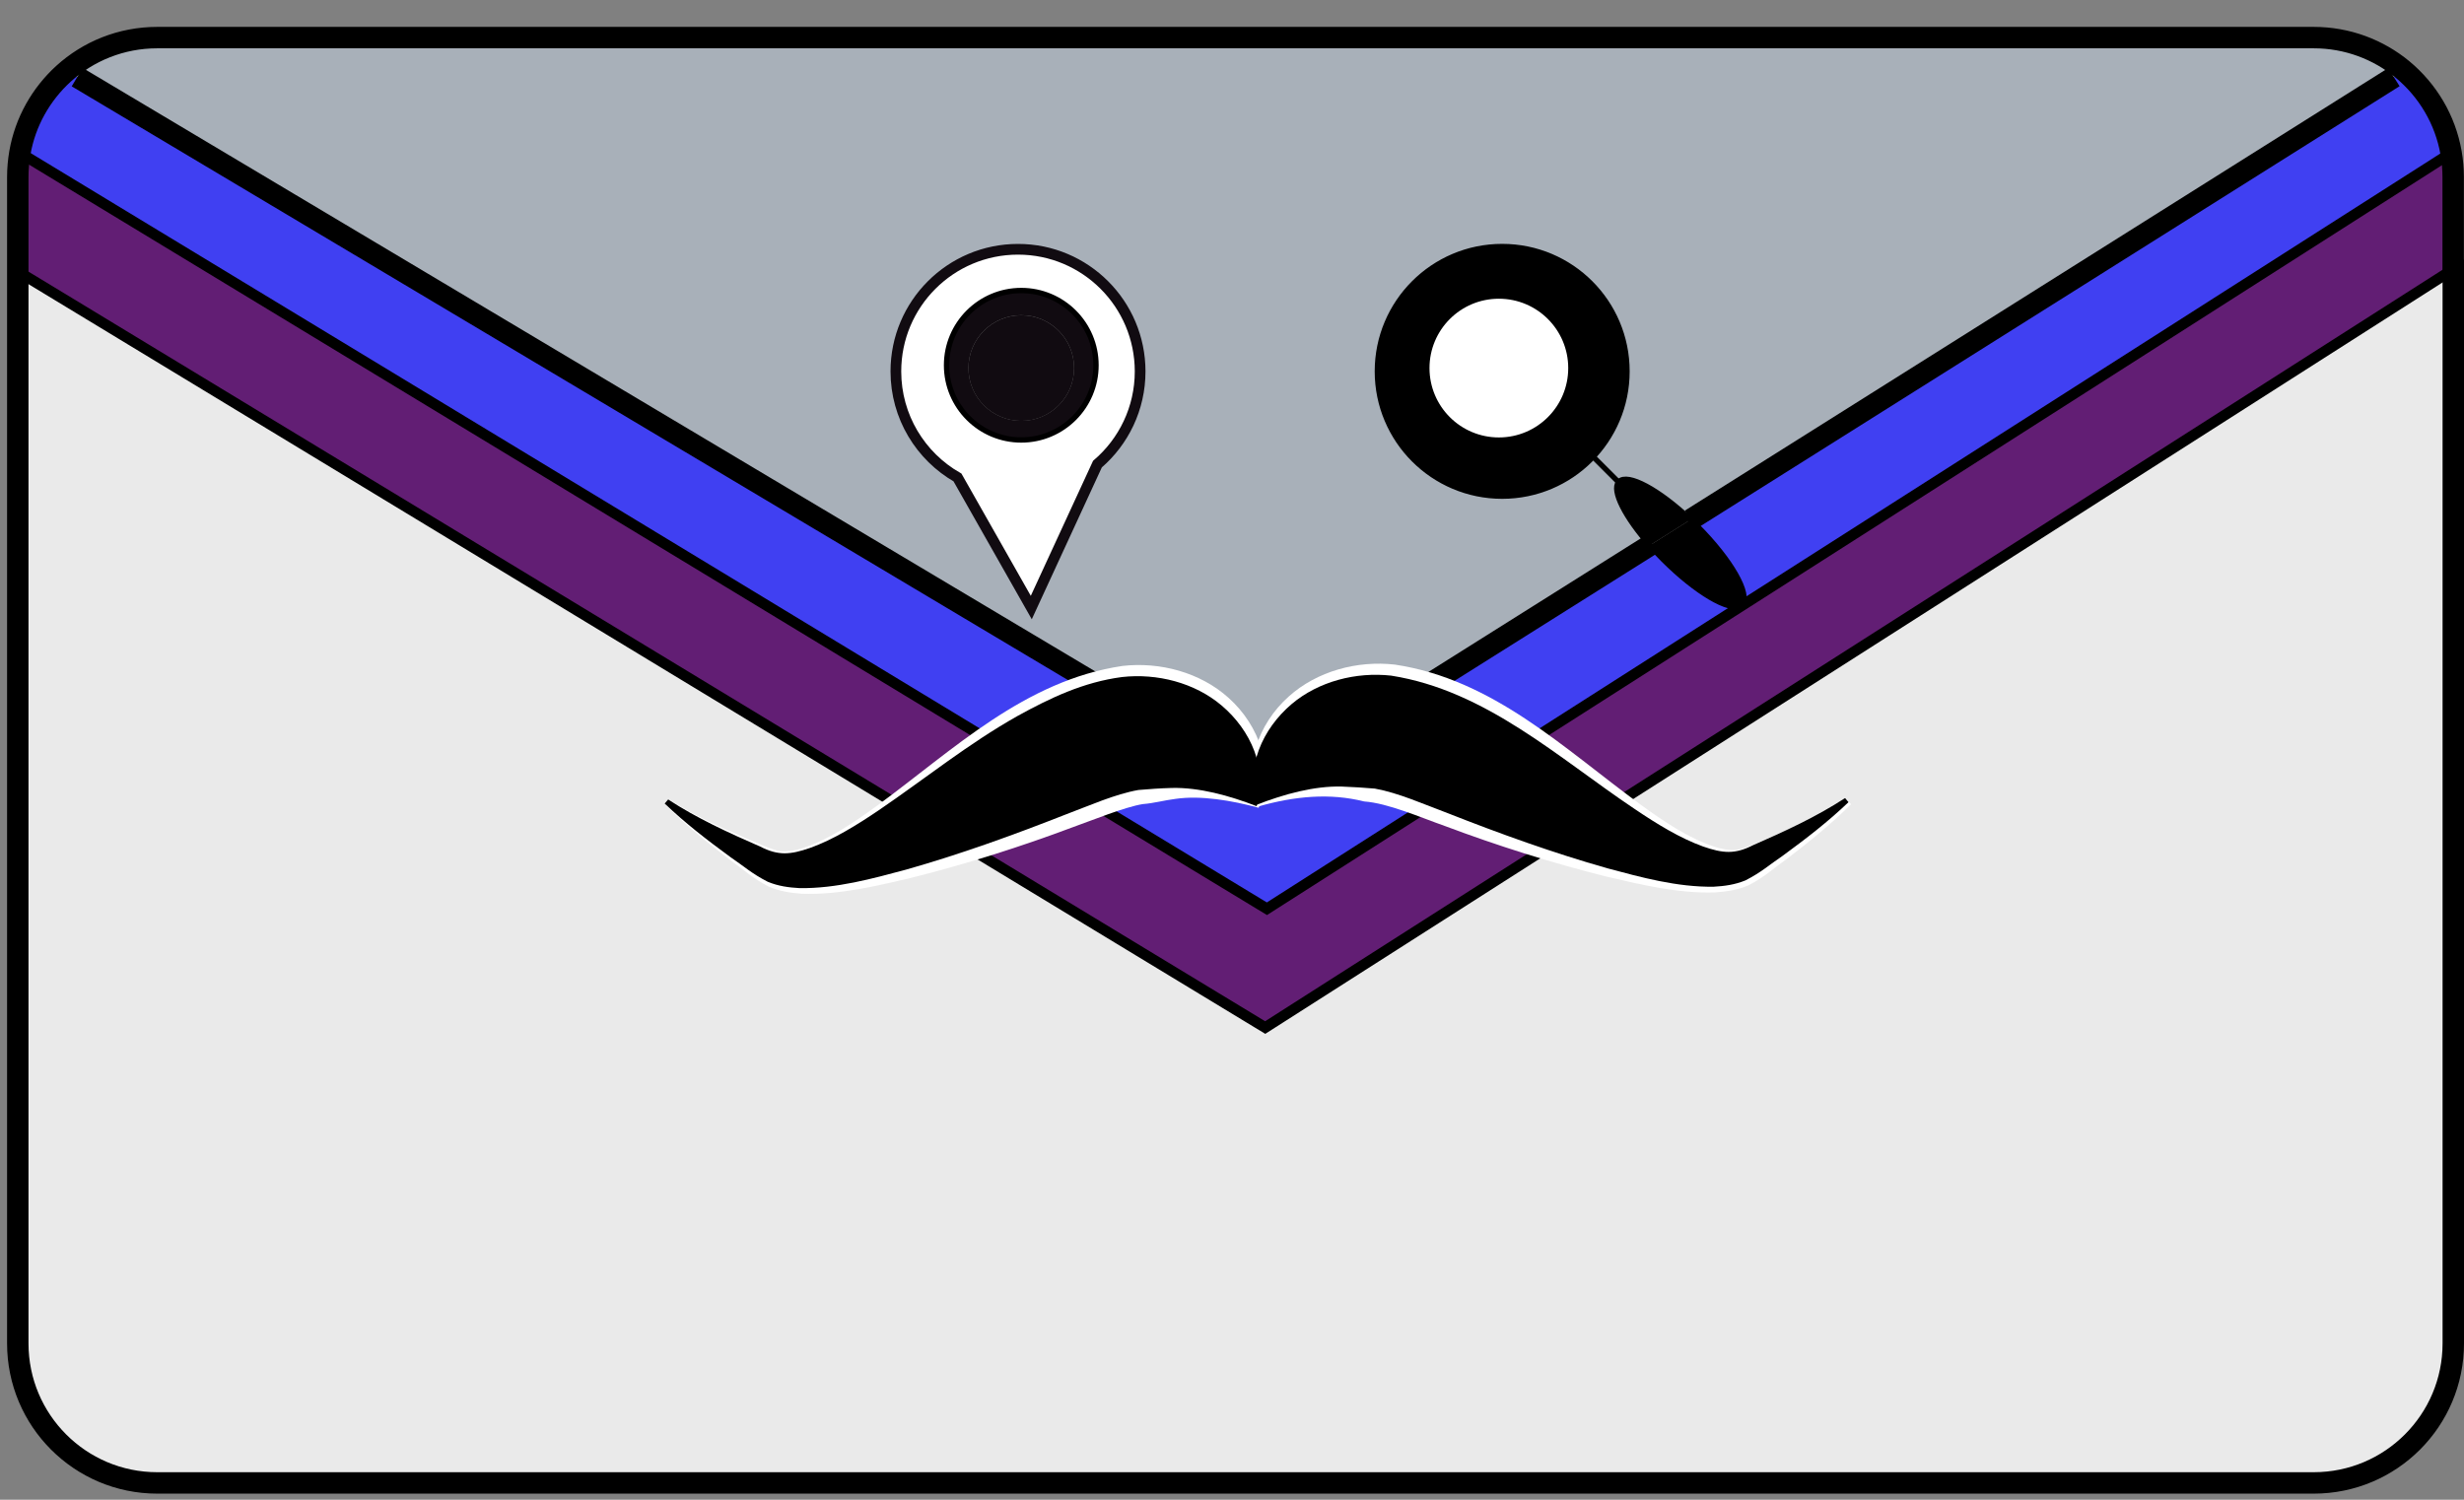<?xml version="1.0" encoding="utf-8"?>
<!-- Generator: Adobe Illustrator 27.2.0, SVG Export Plug-In . SVG Version: 6.00 Build 0)  -->
<svg version="1.1" id="Layer_1" xmlns="http://www.w3.org/2000/svg" xmlns:xlink="http://www.w3.org/1999/xlink" x="0px" y="0px"
	 viewBox="0 0 460 280" style="enable-background:new 0 0 460 280;" xml:space="preserve">
<rect x="0" y="0" width="460" height="280" fill="#808080" stroke="none"/>
<style type="text/css">
	.st0{fill:#FFFFFF;}
	.st1{fill:#621E74;}
	.st2{fill:#4040F2;}
	.st3{fill:#110B11;}
	.st4{fill:#A8B0B9;}
	.st5{fill:#EAEAEA;}
	.st6{fill:none;stroke:#000000;stroke-width:4;stroke-miterlimit:10;}
	.st7{fill:none;stroke:#000000;stroke-width:2;stroke-miterlimit:10;}
	.st8{fill:none;stroke:#000000;stroke-miterlimit:10;}
	.st9{fill:none;stroke:#110B11;stroke-width:2;stroke-miterlimit:10;}
	.st10{display:none;}
	.st11{display:inline;}
</style>
<g id="XMLID_00000103953687902748685530000013214062170587765914_">
	<g>
		<path class="st0" d="M212.84,69.33c0,6.92-3.09,13.14-7.97,17.31l-12.35,26.78l-13.78-24.29c-6.86-3.92-11.5-11.32-11.5-19.8
			c0-12.59,10.2-22.8,22.8-22.8S212.84,56.74,212.84,69.33z M204.61,68.19c0-7.7-6.25-13.95-13.95-13.95s-13.95,6.25-13.95,13.95
			c0,7.71,6.25,13.95,13.95,13.95S204.61,75.9,204.61,68.19z"/>
		<path class="st1" d="M458,33.06v17.41h-0.32L236.2,191.84L3.32,50.67V33.06c0-1.54,0.14-3.06,0.39-4.52l232.81,141.12l88.5-56.48
			l132.58-84.63C457.86,30.01,458,31.52,458,33.06z"/>
		<path d="M316.85,98.23c6.32,6.32,10.04,12.86,8.31,14.6c-0.07,0.07-0.15,0.14-0.23,0.18c-2.05,1.24-8.29-2.43-14.37-8.5
			c-0.9-0.9-1.76-1.81-2.54-2.71l7.59-4.78C316.03,97.41,316.43,97.81,316.85,98.23z"/>
		<path class="st2" d="M448.52,12.95c4.68,3.88,8,9.35,9.08,15.6l-132.58,84.63l-0.1-0.16c0.09-0.05,0.16-0.11,0.23-0.18
			c1.74-1.74-1.98-8.28-8.31-14.6c-0.42-0.42-0.83-0.81-1.24-1.21l131.3-82.62L448.52,12.95z"/>
		<path d="M302.25,89.91c1.63-1.63,7.43,1.52,13.36,7.11l-7.59,4.78c-4.65-5.27-7.15-10.2-5.85-11.79
			C302.19,89.97,302.23,89.94,302.25,89.91z"/>
		<path d="M280.44,46.54c12.58,0,22.8,10.2,22.8,22.8s-10.21,22.8-22.8,22.8c-12.59,0-22.8-10.2-22.8-22.8
			S267.85,46.54,280.44,46.54z M293.77,68.72c0-7.7-6.25-13.95-13.95-13.95c-7.71,0-13.95,6.25-13.95,13.95s6.23,13.95,13.95,13.95
			C287.53,82.67,293.77,76.42,293.77,68.72z"/>
		<circle class="st0" cx="279.82" cy="68.72" r="13.95"/>
		<circle class="st3" cx="190.66" cy="68.72" r="9.86"/>
		<path class="st3" d="M190.66,78.57c5.45,0,9.86-4.41,9.86-9.86c0-5.45-4.41-9.86-9.86-9.86c-5.45,0-9.86,4.41-9.86,9.86
			C180.8,74.16,185.22,78.57,190.66,78.57z M190.66,82.14c-7.7,0-13.95-6.23-13.95-13.95c0-7.7,6.25-13.95,13.95-13.95
			s13.95,6.25,13.95,13.95C204.61,75.9,198.36,82.14,190.66,82.14z"/>
		<path class="st4" d="M280.44,92.13c12.58,0,22.8-10.2,22.8-22.8s-10.21-22.8-22.8-22.8c-12.59,0-22.8,10.2-22.8,22.8
			S267.85,92.13,280.44,92.13z M448.52,12.95l-1.61,1.45l-131.3,82.62c-5.93-5.59-11.73-8.74-13.36-7.11
			c-0.02,0.02-0.06,0.06-0.09,0.1c-1.29,1.59,1.21,6.52,5.85,11.79l-71.49,44.98L14.41,14.4l-2.56-0.63
			c4.63-4.21,10.77-6.76,17.52-6.76h402.58C438.25,7.01,444.01,9.24,448.52,12.95z M204.87,86.65c4.88-4.18,7.97-10.39,7.97-17.31
			c0-12.59-10.2-22.8-22.8-22.8s-22.8,10.2-22.8,22.8c0,8.48,4.63,15.88,11.5,19.8l13.78,24.29L204.87,86.65z"/>
		<path class="st2" d="M325.02,113.17l-88.5,56.48L3.71,28.53c1.01-5.82,3.96-10.95,8.13-14.76l2.56,0.63l222.12,132.38l71.49-44.98
			c0.78,0.9,1.64,1.81,2.54,2.71c6.07,6.07,12.32,9.75,14.37,8.5L325.02,113.17z"/>
		<path class="st5" d="M431.95,276.86H29.37c-14.39,0-26.05-11.66-26.05-26.05V50.67L236.2,191.84L457.68,50.47H458v200.34
			C458,265.2,446.34,276.86,431.95,276.86z"/>
	</g>
	<g>
		<path class="st6" d="M458,50.47v200.34c0,14.39-11.66,26.05-26.05,26.05H29.37c-14.39,0-26.05-11.66-26.05-26.05V50.67V33.06
			c0-1.54,0.14-3.06,0.39-4.52c1.01-5.82,3.96-10.95,8.13-14.76c4.63-4.21,10.77-6.76,17.52-6.76h402.58
			c6.3,0,12.06,2.23,16.57,5.94c4.68,3.88,8,9.35,9.08,15.6c0.26,1.47,0.39,2.97,0.39,4.51V50.47z"/>
		<polyline class="st6" points="308.02,101.8 236.52,146.78 14.41,14.4 		"/>
		<line class="st6" x1="446.91" y1="14.4" x2="315.61" y2="97.02"/>
		<circle class="st7" cx="280.44" cy="69.33" r="22.8"/>
		<line class="st8" x1="302.16" y1="90.01" x2="297.42" y2="85.27"/>
		<path class="st8" d="M302.16,90.01c0.02-0.04,0.06-0.07,0.09-0.1c1.63-1.63,7.43,1.52,13.36,7.11c0.42,0.39,0.83,0.79,1.24,1.21
			c6.32,6.32,10.04,12.86,8.31,14.6c-0.07,0.07-0.15,0.14-0.23,0.18c-2.05,1.24-8.29-2.43-14.37-8.5c-0.9-0.9-1.76-1.81-2.54-2.71
			C303.37,96.53,300.87,91.6,302.16,90.01z"/>
		<circle class="st7" cx="279.82" cy="68.72" r="13.95"/>
		<circle class="st8" cx="190.66" cy="68.19" r="13.95"/>
		<path class="st9" d="M190.05,46.54c-12.59,0-22.8,10.2-22.8,22.8c0,8.48,4.63,15.88,11.5,19.8l13.78,24.29l12.35-26.78
			c4.88-4.18,7.97-10.39,7.97-17.31C212.84,56.74,202.64,46.54,190.05,46.54z"/>
		<polyline class="st7" points="458,28.29 457.61,28.55 325.02,113.17 236.52,169.66 3.71,28.53 3.32,28.29 		"/>
		<polyline class="st7" points="457.68,50.47 236.2,191.84 3.32,50.67 3,50.47 		"/>
	</g>
</g>
<g class="st10">
	<path class="st11" d="M228.81,97.89c14.29,1.99,28.89,7.04,39.17,17.61c0,0,0.55,0.56,0.55,0.56l0.16,0.24
		c9.02,14.02,27.84,20.66,42.38,10.74c1.88-1.29,3.26-2.88,3.35-4.4l0.05,0.41c-0.31-2.15-1.36-4.11-3.12-5.51
		c-3.71-2.95-9.35-3.15-13.75-1.4c-2.32,0.92-4.45,2.42-6.01,4.45l-0.82-0.57c2.96-4.79,8.59-7.54,14.2-7.62
		c6.14-0.28,12.73,3.69,13.84,10.13c0.08,6.7-6.58,10.51-11.71,13.24c-17.63,8.84-37.96-1.15-46.66-12.17
		c-4.48-3.68-9.72-6.22-15.3-7.86c-5.7-1.69-11.7-2.42-17.68-2.63C227.45,113.11,228.81,97.89,228.81,97.89L228.81,97.89z"/>
</g>
<g class="st10">
	<path class="st11" d="M230.55,113.11c-11.67,0.39-23.8,2.94-32.98,10.49c0,0,0.71-0.8,0.71-0.8c-3.8,4.67-8.43,8.51-13.59,11.33
		c-10.21,5.55-23.24,7.02-33.78,1.64c-3.92-2.03-7.8-4.32-10.3-8.16c-0.93-1.46-1.58-3.44-1.38-5.37c0.4-1.55,1.07-3.06,2.01-4.38
		c2.62-3.78,7.49-5.58,11.81-5.46c5.61,0.09,11.25,2.83,14.2,7.62c0,0-0.82,0.57-0.82,0.57c-1.56-2.02-3.69-3.53-6.01-4.45
		c-7.04-2.92-15.8,0.05-16.83,6.49c0.33,3.23,5.11,5.63,8.09,6.94c4.83,2.16,10.26,2.71,15.4,1.81c9.07-1.57,17.33-7.47,22.24-15.1
		c0.15-0.28,0.51-0.59,0.71-0.8c5.16-5.29,11.59-9.35,18.37-12.15c6.67-2.79,13.71-4.44,20.8-5.46
		C229.19,97.89,230.55,113.11,230.55,113.11L230.55,113.11z"/>
</g>
<g>
	<g>
		<path class="st0" d="M234.97,150.81c-5-1.37-10.88-2.35-15.52-1.66c-2.1,0.26-4,0.81-6.09,0.97c-3.39,0.54-9.58,3.08-13.17,4.35
			c-9.61,3.61-19.9,6.88-30.15,9.44c-6.37,1.48-13.36,3.2-20.34,2.95c-2.09-0.15-4.12-0.44-6.21-1.34c-3.15-1.66-4.4-2.98-7-4.82
			c-4.22-3.23-8.33-6.53-12.1-10.3c0,0,0.8-0.93,0.8-0.93c4.34,2.72,9.09,4.89,13.81,6.93c1.86,0.74,5.03,2.26,6.71,2.54
			c1.22,0.09,2.9-0.16,4.18-0.61c4.95-1.63,9.38-4.67,13.96-7.99c14.15-10.37,27.41-23.28,45.7-26.01c6.99-0.8,14.53,1.2,19.82,5.97
			C235.11,135.45,238.03,143.58,234.97,150.81L234.97,150.81z"/>
	</g>
	<g>
		<path class="st0" d="M234.97,150.55c-3.06-7.24-0.13-15.37,5.61-20.5c5.29-4.76,12.82-6.77,19.82-5.97
			c18.29,2.73,31.55,15.64,45.7,26.01c4.58,3.32,9.01,6.35,13.96,7.99c1.27,0.46,2.96,0.71,4.18,0.61c1.66-0.29,4.83-1.8,6.71-2.54
			c4.72-2.04,9.47-4.21,13.81-6.93c0,0,0.8,0.93,0.8,0.93c-3.77,3.77-7.88,7.07-12.1,10.3c-2.61,1.83-3.85,3.16-7,4.82
			c-2.09,0.9-4.12,1.19-6.21,1.34c-6.98,0.24-13.97-1.47-20.34-2.95c-10.25-2.56-20.55-5.83-30.15-9.44
			c-4.5-1.58-10.64-4.28-15.1-4.59C248.27,148.02,241.7,148.64,234.97,150.55L234.97,150.55z"/>
	</g>
</g>
<g>
	<g>
		<path d="M234.6,150.51c-5.14-1.99-10.75-3.53-15.88-3.4c-2.11,0.06-4.12,0.2-6.2,0.38c-4.4,0.78-9.17,2.93-13.69,4.62
			c-9.55,3.76-19.61,7.4-29.73,10.26c-6.23,1.67-13,3.54-19.83,3.44c-2-0.11-3.96-0.36-5.95-1.19c-3.01-1.54-4.43-2.89-6.97-4.61
			c-4.26-3.12-8.43-6.32-12.26-9.99l0.65-0.76c5.37,3.51,11.3,6.23,17.19,8.8c3.37,1.73,5.62,1.52,9.29,0.25
			c4.35-1.56,8.65-4.21,12.82-7.03c8.62-5.86,16.68-12.41,25.96-17.63c6.02-3.31,12.22-6.3,19.48-7.25
			c6.53-0.72,13.54,1.04,18.6,5.33C233.54,136.37,236.7,143.49,234.6,150.51L234.6,150.51z"/>
	</g>
	<g>
		<path d="M234.6,150.25c-2.1-7.02,1.07-14.14,6.51-18.78c5.07-4.29,12.07-6.05,18.6-5.33c17.7,2.78,31.23,15.38,45.44,24.88
			c4.17,2.82,8.48,5.47,12.82,7.03c3.66,1.27,5.92,1.48,9.29-0.25c5.89-2.57,11.82-5.29,17.19-8.8c0,0,0.65,0.76,0.65,0.76
			c-3.83,3.67-8,6.87-12.26,9.99c-2.55,1.72-3.96,3.07-6.97,4.61c-1.99,0.82-3.95,1.08-5.95,1.19c-6.83,0.1-13.6-1.77-19.83-3.44
			c-10.12-2.86-20.18-6.5-29.73-10.26c-4.51-1.68-9.29-3.83-13.69-4.62c-2.08-0.17-4.09-0.31-6.2-0.38
			C245.34,146.72,239.75,148.25,234.6,150.25L234.6,150.25z"/>
	</g>
</g>
</svg>
